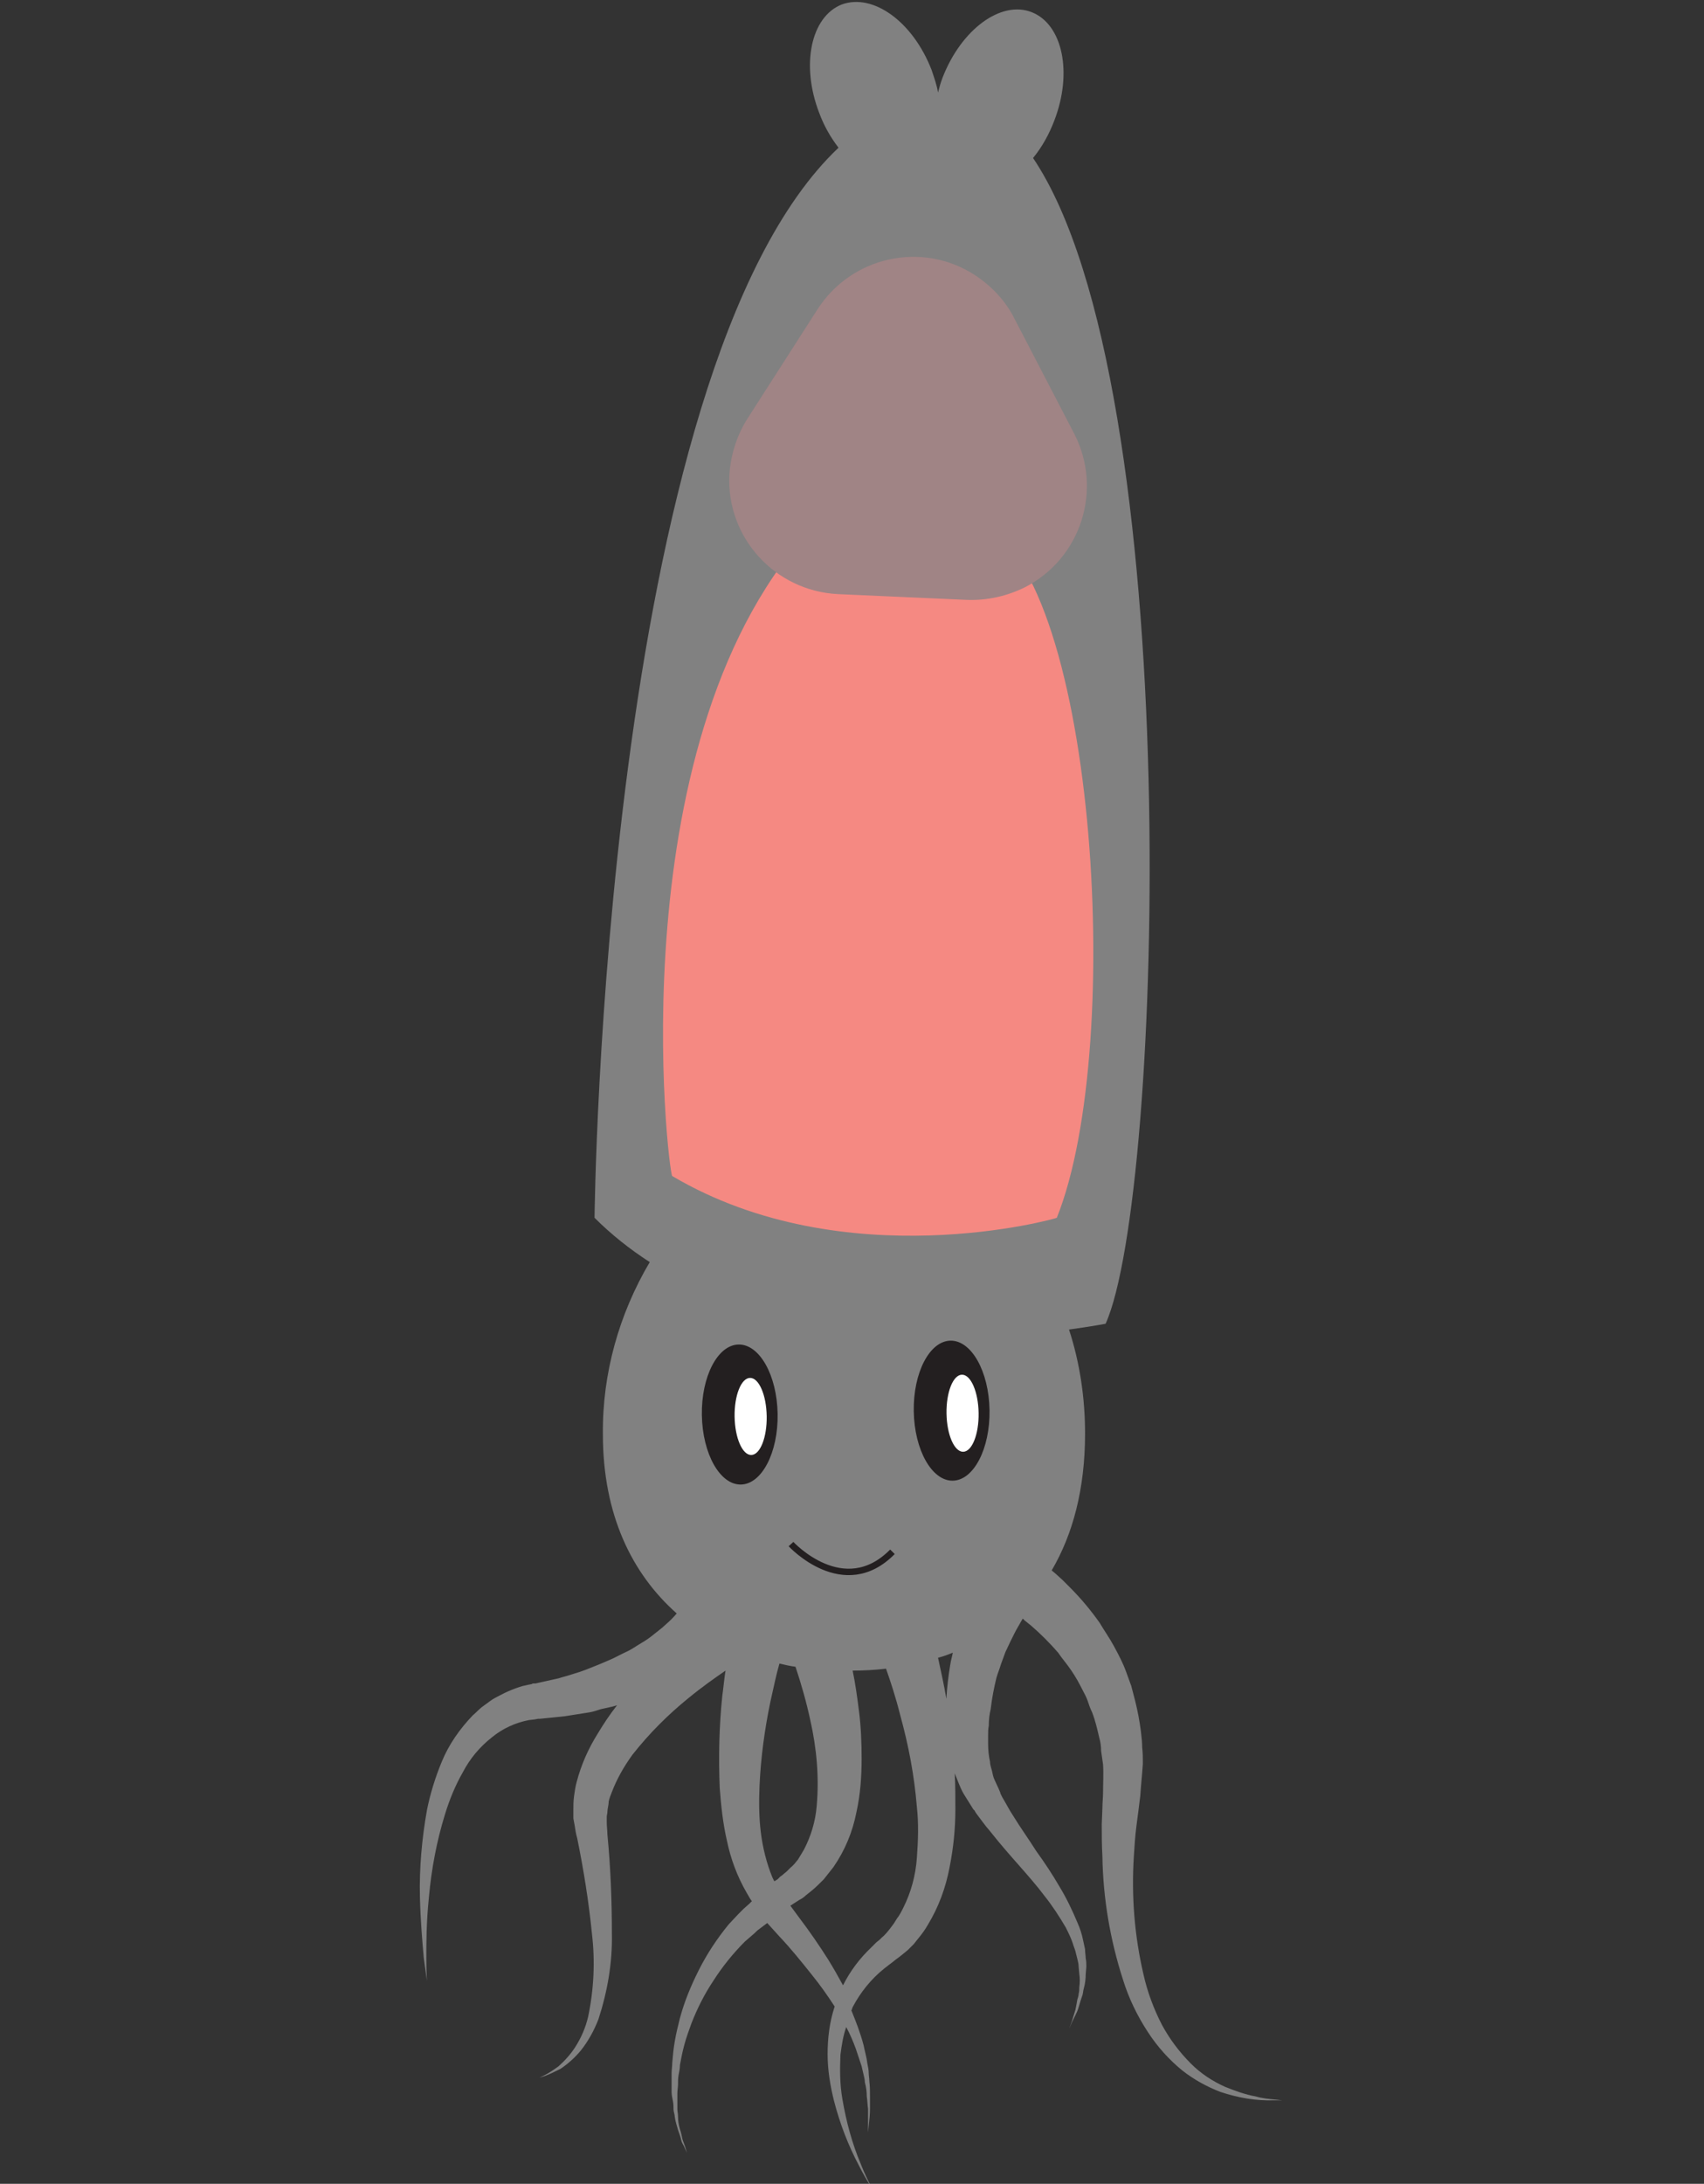 <?xml version="1.0" encoding="utf-8"?>
<!-- Generator: Adobe Illustrator 23.0.2, SVG Export Plug-In . SVG Version: 6.00 Build 0)  -->
<svg version="1.1" id="Layer_1" xmlns="http://www.w3.org/2000/svg" xmlns:xlink="http://www.w3.org/1999/xlink" x="0px" y="0px"
	 viewBox="0 0 265.4 340" style="enable-background:new 0 0 265.4 340;" xml:space="preserve">
<rect x="0" y="0" width="265.4" height="340" fill="#333333" stroke="none"/>
<style type="text/css">
	.st0{fill:#EF4136;}
	.st1{fill:#65383A;}
	.st2{opacity:0.38;fill:#FFFFFF;enable-background:new    ;}
	.st3{fill:#231F20;}
	.st4{fill:#FFFFFF;}
	.st5{fill:none;stroke:#231F20;stroke-miterlimit:10;}
</style>
<title>Sea Amigos Animals</title>
<g id="Squid">
	<path class="st0" d="M104.7,183.1c-0.6-0.4-8.9-69.1,22.4-101.6c1.6-1.7,22.5-0.9,25-0.1c18.3,6.1,23.4,81,12.5,108.2
		C164.6,189.7,131.6,199,104.7,183.1z"/>
	<path class="st1" d="M116.4,65.2l10.9-17c5.3-8.3,16.3-10.7,24.5-5.4c2.6,1.7,4.8,4,6.2,6.8l9.3,17.9c4.5,8.7,1.1,19.4-7.6,23.9
		c-2.8,1.4-5.9,2.1-9,2l-20.2-0.9c-9.8-0.5-17.4-8.8-16.9-18.6C113.8,70.9,114.7,67.9,116.4,65.2z"/>
	<path class="st2" d="M198.8,326.9c-1.1-0.1-2.2-0.2-3.2-0.5c-1.7-0.3-3.3-0.9-4.8-1.5c-2-0.9-3.8-2.1-5.3-3.6
		c-1.8-1.8-3.3-3.8-4.5-6c-1.3-2.5-2.3-5.2-2.9-7.9c-1.4-6-1.9-12.2-1.5-18.4c0.1-1.6,0.2-3.2,0.4-4.7c0.1-0.8,0.2-1.5,0.3-2.3
		c0.1-0.8,0.2-1.6,0.3-2.4c0.1-1.6,0.3-3.4,0.4-5c0-0.9,0-1.7-0.1-2.5c0-0.8-0.1-1.7-0.2-2.5c-0.2-1.6-0.5-3.2-0.9-4.8
		c-0.2-0.8-0.4-1.5-0.6-2.3l-0.8-2.2c-0.5-1.4-1.2-2.7-1.9-4c-0.7-1.3-1.5-2.4-2.2-3.6c-1.4-2-3-3.9-4.7-5.6l-1.1-1.1l-1.1-1
		l-0.6-0.5c3.3-5.6,5.2-12.7,5.2-21.3c0-5.5-0.8-11-2.5-16.2c3.6-0.5,5.7-0.9,5.7-0.9c9-20,12.6-146-11.3-181.5
		c1.4-1.7,2.5-3.7,3.3-5.8c2.9-7.5,1.3-15-3.5-16.9s-11,2.7-13.9,10.2c-0.3,0.8-0.5,1.5-0.7,2.3c-0.2-1.2-0.6-2.3-1-3.5
		c-2.9-7.5-9.1-12-14-10.2c-4.8,1.9-6.4,9.4-3.5,16.9c0.7,1.9,1.7,3.7,3,5.4c-36.7,34.7-38,166.6-38,166.6c2.6,2.6,5.5,4.9,8.6,6.9
		c-4.8,8.1-7.4,17.4-7.3,26.8c0,12.5,4.5,21.7,11.5,27.9c-0.5,0.6-1.1,1.2-1.8,1.8c-0.5,0.5-1.1,0.9-1.7,1.4s-1.3,1-2,1.4
		s-1.5,1-2.4,1.4s-1.7,0.9-2.7,1.3l-1.4,0.6l-1.5,0.6c-0.5,0.2-1,0.4-1.6,0.6l-1.6,0.5c-0.6,0.2-1.1,0.3-1.7,0.5l-1.8,0.4l-1.8,0.4
		h-0.3H83l-0.2,0.1l-0.5,0.1l-0.9,0.2c-0.7,0.2-1.5,0.5-2.2,0.8c-0.7,0.3-1.4,0.7-2,1c-0.6,0.3-1.2,0.8-1.9,1.3
		c-0.6,0.4-1.1,1-1.7,1.5c-2,2.1-3.7,4.5-4.8,7.2c-1,2.4-1.8,5-2.3,7.5c-0.8,4.5-1.2,9-1.1,13.5c0.1,4,0.4,7.2,0.6,9.5
		c0.3,2.3,0.5,3.6,0.5,3.6s-0.1-1.3-0.1-3.6c0-2.3,0-5.5,0.4-9.4c0.4-4.4,1.2-8.7,2.5-12.9c0.7-2.3,1.6-4.5,2.8-6.6
		c1.1-2.1,2.6-3.9,4.5-5.4c1.7-1.4,3.7-2.3,5.8-2.7l0.9-0.1l0.5-0.1h0.2h0.1l0,0c0.1,0-0.3,0-0.1,0h0.1l2-0.2l1.9-0.2
		c0.7-0.1,1.3-0.2,1.9-0.3l1.9-0.3c0.6-0.1,1.2-0.3,1.8-0.5l1.8-0.4l0.7-0.2c-1.1,1.4-2.1,2.9-3,4.4c-1.5,2.4-2.6,4.9-3.3,7.6
		c-0.2,0.7-0.3,1.5-0.4,2.2c-0.1,0.8-0.1,1.5-0.1,2.3c0,0.4,0,0.8,0,1.1l0.2,1.1c0.1,0.7,0.2,1.3,0.4,2c1,4.9,1.8,9.9,2.3,14.9
		c0.5,4.3,0.3,8.6-0.6,12.9c-0.4,1.7-1.1,3.3-2,4.7c-0.7,1.1-1.6,2.1-2.6,3c-0.7,0.5-1.4,1-2.2,1.4l-0.8,0.4l0.9-0.3
		c0.8-0.3,1.6-0.7,2.4-1.1c1.2-0.8,2.3-1.8,3.2-2.9c1.1-1.4,2-3,2.7-4.8c1.4-4.3,2.2-8.8,2.1-13.4c0-5.1-0.2-10.3-0.7-15.4
		c0-0.6-0.1-1.3-0.1-1.9v-0.8c0-0.3,0.1-0.5,0.1-0.8c0-0.5,0.2-1,0.2-1.6c0.1-0.5,0.3-1,0.5-1.5c0.8-2.1,1.9-4,3.2-5.8
		c2.6-3.3,5.5-6.2,8.7-8.8c2.2-1.8,4.2-3.2,5.8-4.3c-0.2,1.2-0.3,2.5-0.5,3.9c-0.5,4.8-0.6,9.6-0.4,14.4c0.2,2.7,0.5,5.5,1.1,8.1
		c0.6,2.9,1.6,5.6,3.1,8.2c0.3,0.5,0.5,0.9,0.8,1.3l-0.4,0.4l-0.9,0.8c-0.3,0.3-0.5,0.5-0.8,0.8l-1.5,1.6c-1.8,2.2-3.4,4.6-4.7,7.2
		c-1.2,2.4-2.2,4.8-2.9,7.4c-0.3,1.2-0.6,2.4-0.8,3.6c-0.2,1.1-0.3,2.2-0.4,3.4c0,0.5-0.1,1.1-0.1,1.6s0,1,0,1.5s0,1,0,1.4
		s0.1,0.9,0.2,1.4s0.1,0.9,0.1,1.3c0,0.4,0.2,0.8,0.2,1.2c0.1,0.7,0.3,1.3,0.5,2c0.2,0.6,0.4,1.1,0.5,1.6s0.4,0.8,0.5,1.1l0.4,0.9
		l-0.3-1l-0.4-1.1c-0.1-0.5-0.2-1-0.4-1.6c-0.2-0.7-0.3-1.3-0.3-2c0-0.4-0.1-0.8-0.1-1.1c0-0.4,0-0.8,0-1.2v-1.3
		c0-0.5,0.1-0.9,0.1-1.4c0-0.5,0-1,0.1-1.5s0.2-1,0.2-1.5c0.2-1.1,0.4-2.1,0.7-3.2c0.3-1.1,0.7-2.2,1.1-3.3c0.9-2.3,2-4.5,3.4-6.6
		c1.4-2.2,3.1-4.3,4.9-6.1l1.5-1.3c0.2-0.2,0.5-0.5,0.8-0.7l0.8-0.6l0.4-0.3l1.9,2.1c1.8,1.9,3.4,3.9,5,5.9c1.3,1.6,2.5,3.3,3.6,5
		c-0.8,2.4-1.1,4.9-1.1,7.4c0,2.5,0.4,4.9,1,7.3c0.9,3.5,2.2,6.9,3.9,10.1c0.6,1.2,1.3,2.4,2,3.5c-0.6-1.2-1.2-2.4-1.7-3.7
		c-1.4-3.3-2.3-6.7-2.9-10.2c-0.4-2.3-0.4-4.6-0.3-6.9c0.2-1.5,0.4-2.9,0.9-4.3c0.6,1.1,1.1,2.3,1.5,3.4c0.3,0.9,0.6,1.8,0.9,2.7
		c0.1,0.4,0.2,0.9,0.3,1.3s0.2,0.8,0.2,1.2c0.2,0.7,0.3,1.5,0.3,2.2c0.1,0.6,0.1,1.3,0.2,1.9c0,0.9,0,1.8,0,2.7c0,0.6,0,1,0,1l0.1-1
		c0.1-0.9,0.2-1.8,0.2-2.7c0-0.7,0-1.3,0-2c0-0.7,0-1.5-0.1-2.3c0-0.4-0.1-0.9-0.1-1.3c0-0.4-0.1-0.9-0.2-1.4
		c-0.1-0.9-0.4-1.9-0.6-2.9c-0.5-1.9-1.2-3.7-1.9-5.4c0.1-0.1,0.1-0.3,0.2-0.5c1.2-2.3,2.9-4.4,4.9-6l0.9-0.7l0.4-0.3l0.5-0.4
		c0.7-0.5,1.3-1,1.9-1.5l0.9-0.9l0.8-1c0.5-0.6,1-1.3,1.4-2c1.7-2.8,2.8-5.8,3.4-9c0.6-3,0.9-6,0.9-9c0-1.9,0-3.8-0.1-5.6
		c0.2,0.5,0.4,1,0.6,1.5c0.2,0.5,0.5,1.2,0.8,1.7l1,1.6l0.5,0.8l0.1,0.1l0.1,0.1l0.1,0.2l0.2,0.3c0.7,0.9,1.3,1.8,2.1,2.7
		c1.5,1.9,2.9,3.5,4.4,5.2s2.9,3.3,4.1,4.9c1.2,1.5,2.3,3.2,3.3,4.9c0.4,0.8,0.8,1.6,1.1,2.5c0.1,0.4,0.3,0.8,0.4,1.2
		c0.1,0.4,0.2,0.8,0.3,1.2c0.1,0.4,0.2,0.8,0.2,1.2l0.1,1.1c0.1,0.7,0.1,1.4,0,2.1c0,0.3,0,0.7-0.1,1c0,0.3-0.1,0.6-0.2,0.9
		c-0.1,0.6-0.2,1.1-0.3,1.6c-0.3,0.9-0.5,1.7-0.7,2.2l-0.3,0.8l0.3-0.7c0.2-0.5,0.6-1.2,1-2.1c0.2-0.5,0.3-1,0.5-1.6
		c0.1-0.3,0.2-0.6,0.3-0.9s0.1-0.7,0.2-1c0.2-0.7,0.3-1.5,0.3-2.2l0.1-1.2c0-0.4,0-0.9-0.1-1.3c0-0.4-0.1-0.9-0.1-1.4l-0.3-1.4
		c-0.2-1-0.5-1.9-0.9-2.8c-0.8-1.9-1.7-3.8-2.8-5.6c-1.1-1.9-2.3-3.7-3.6-5.5c-1.2-1.9-2.5-3.7-3.6-5.5c-0.6-0.9-1.1-1.9-1.7-2.9
		l-0.2-0.4l-0.1-0.2v-0.1c0,0.1,0,0,0,0l-0.3-0.7l-0.6-1.3c-0.2-0.4-0.3-0.9-0.4-1.4c-0.1-0.4-0.3-0.9-0.3-1.4
		c-0.2-0.9-0.3-1.8-0.3-2.8c0-0.5,0-0.9,0-1.4s0-0.9,0.1-1.4c0-0.9,0.1-1.8,0.3-2.6c0.2-1.7,0.5-3.3,0.9-4.9
		c0.2-0.7,0.5-1.4,0.7-2.1l0.7-1.9c0.5-1.1,1-2.1,1.4-2.9c0.4-0.8,0.8-1.4,1-1.8l0.3-0.5l0.3,0.3l1,0.8c1.5,1.3,2.9,2.7,4.2,4.2
		c0.6,0.9,1.4,1.8,2,2.7c0.7,1,1.3,2.1,1.8,3.1c0.3,0.6,0.6,1.1,0.8,1.7c0.2,0.6,0.4,1.2,0.7,1.8c0.5,1.3,0.8,2.6,1.1,3.9
		c0.2,0.7,0.3,1.4,0.3,2.1l0.3,2.1c0.1,1.5,0,2.9,0,4.4c0,0.8-0.1,1.6-0.1,2.4l-0.1,2.5c0,1.6,0,3.3,0.1,5c0.1,6.5,1.2,13,3.2,19.2
		c0.9,2.9,2.2,5.6,3.9,8.2c1.5,2.3,3.3,4.3,5.4,6c1.8,1.4,3.8,2.5,5.9,3.3c2.7,0.9,5.5,1.4,8.4,1.3h1.2L198.8,326.9z M121.9,291.9
		l-0.4,0.3l-0.1,0.1l0,0l0,0l-0.1,0.1l-0.2,0.2l-0.5,0.3c-0.1-0.2-0.2-0.4-0.3-0.6c-0.9-2.2-1.5-4.6-1.8-7c-0.3-2.4-0.3-4.9-0.2-7.3
		c0.2-4.4,0.8-8.8,1.7-13.1c0.5-2.2,0.9-4.2,1.4-5.9c0.8,0.2,1.7,0.4,2.5,0.5c0.9,2.7,1.7,5.5,2.3,8.3c1,4.4,1.4,8.9,1,13.4
		c-0.2,2.4-0.9,4.7-2,6.8c-0.3,0.5-0.6,1-0.9,1.5c-0.4,0.5-0.7,0.9-1.2,1.3l-0.6,0.6C122.4,291.5,122.1,291.7,121.9,291.9
		L121.9,291.9z M142.8,289.3c-0.2,2.7-0.9,5.3-2.1,7.7c-0.3,0.6-0.6,1.2-1,1.7l-0.5,0.8l-0.6,0.8c-0.4,0.5-0.8,1-1.3,1.4l-0.3,0.3
		l-0.5,0.4l-0.8,0.8c-1.8,1.7-3.3,3.7-4.4,5.9c-0.7-1.3-1.5-2.7-2.3-4c-1.4-2.2-2.9-4.4-4.5-6.5l-1.4-1.9l1.4-0.9
		c0.4-0.2,0.7-0.4,1-0.7l1-0.8c0.6-0.5,1.2-1.1,1.8-1.7c0.5-0.6,1-1.3,1.5-1.9c1.8-2.6,3-5.5,3.6-8.6c0.6-2.7,0.8-5.5,0.8-8.3
		c0-2.4-0.1-4.9-0.4-7.3c-0.3-2.4-0.6-4.5-1-6.4c1.7,0,3.5-0.1,5.2-0.3c0.7,2,1.5,4.4,2.2,7.2c1.3,4.7,2.2,9.4,2.6,14.3
		C143.1,283.9,143,286.6,142.8,289.3L142.8,289.3z M148,259.2c-0.3,1.8-0.5,3.5-0.6,5.3c-0.4-2.4-0.9-4.5-1.3-6.4
		c0.8-0.2,1.6-0.5,2.3-0.8C148.3,257.9,148.1,258.5,148,259.2L148,259.2z M158.3,251L158.3,251l0.6,0.3l0.2,0.1L158.3,251z"/>
	
		<ellipse transform="matrix(1 -1.623085e-02 1.623085e-02 1 -3.558 1.9)" class="st3" cx="115.2" cy="220.2" rx="5.9" ry="10.9"/>
	
		<ellipse transform="matrix(1 -1.623085e-02 1.623085e-02 1 -3.564 1.926)" class="st4" cx="116.9" cy="220.5" rx="2.5" ry="6"/>
	
		<ellipse transform="matrix(1 -1.623085e-02 1.623085e-02 1 -3.545 2.435)" class="st3" cx="148.2" cy="219.6" rx="5.9" ry="10.9"/>
	
		<ellipse transform="matrix(1 -1.623085e-02 1.623085e-02 1 -3.551 2.462)" class="st4" cx="149.9" cy="220" rx="2.5" ry="6"/>
	<path class="st5" d="M123.2,240.4c0,0,8.2,8.9,15.8,1.2"/>
</g>
</svg>
